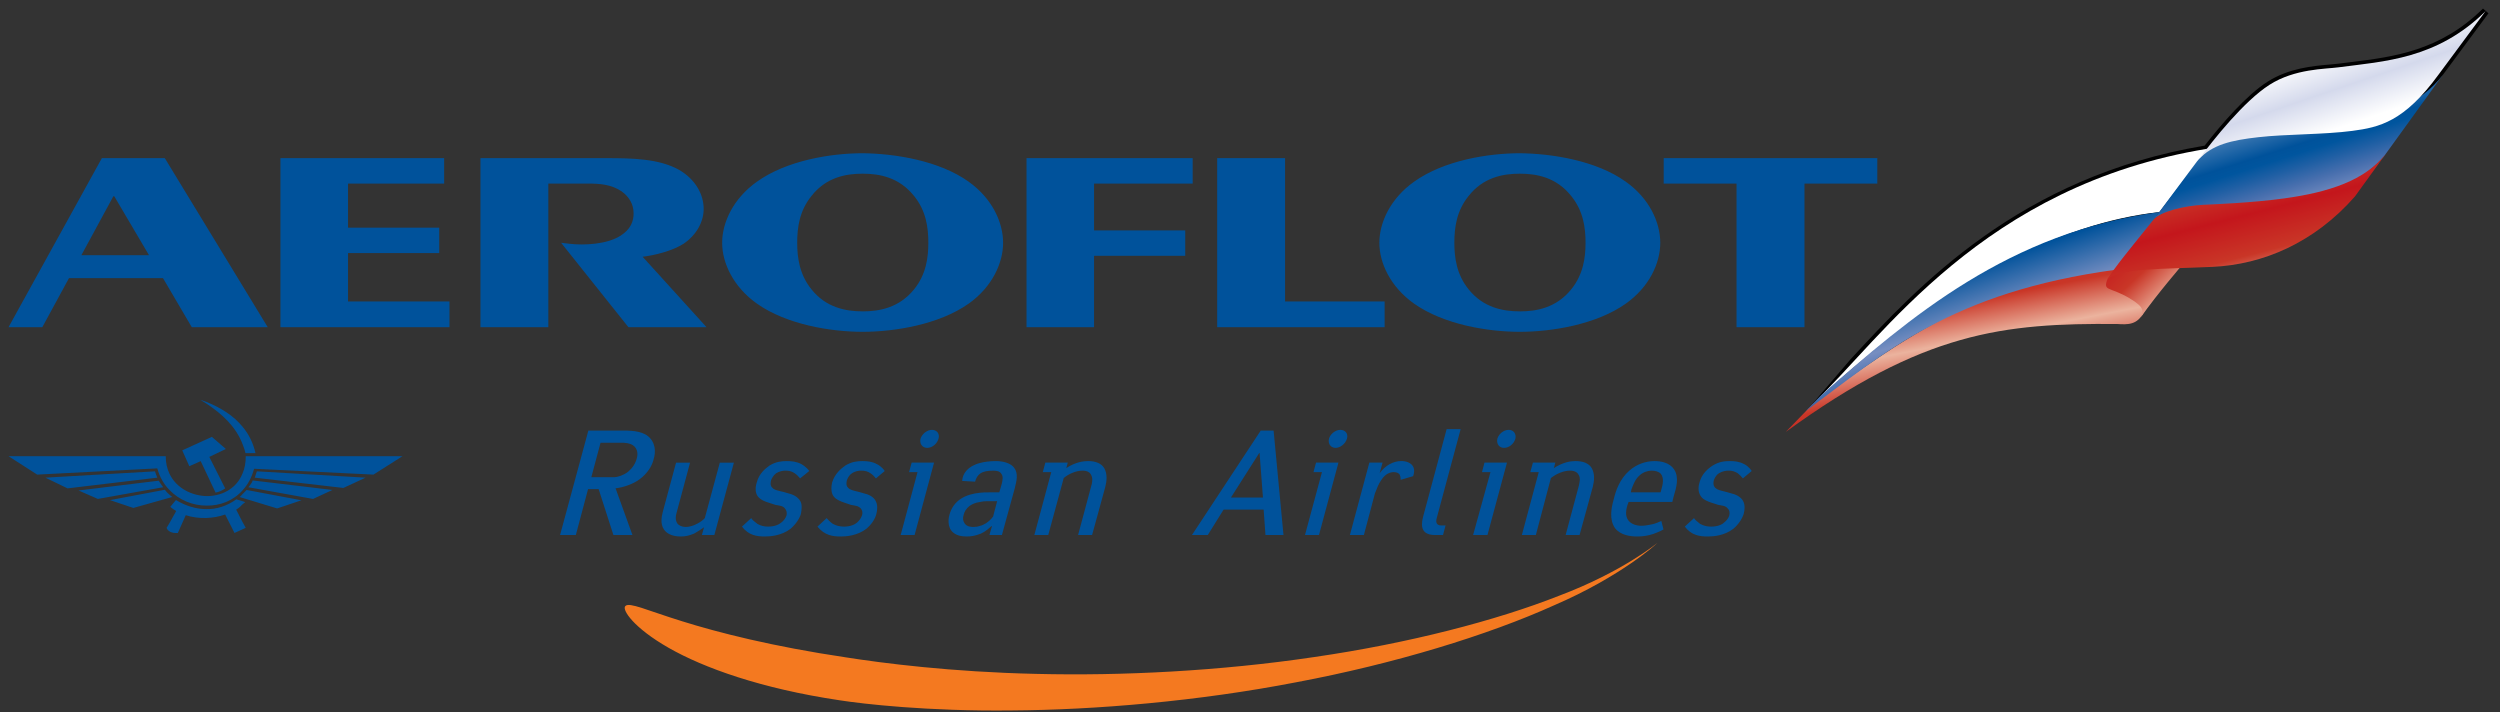 <svg width="193" height="55" viewBox="0 0 193 55" xmlns="http://www.w3.org/2000/svg"><rect x="0" y="0" width="193" height="55" fill="#333333" stroke="none"/><title>Aeroflot_Logo_en</title><defs><linearGradient x1="25.508%" y1="-3.83%" x2="69.499%" y2="92.844%" id="a"><stop stop-color="#C4161C" offset=".56%"/><stop stop-color="#C93627" offset="30%"/><stop stop-color="#EBB39E" offset="50%"/><stop stop-color="#C93627" offset="71.91%"/><stop stop-color="#C4161C" offset="100%"/></linearGradient><linearGradient x1="18.878%" y1="16.251%" x2="92.402%" y2="95.981%" id="b"><stop stop-color="#FFF" offset="0%"/><stop stop-color="#FFF" offset="34.27%"/><stop stop-color="#FFF" offset="55%"/><stop stop-color="#C2CAE3" offset="91.01%"/></linearGradient><linearGradient x1="36.366%" y1="27.417%" x2="65.807%" y2="76.189%" id="c"><stop stop-color="#00529B" offset="10.67%"/><stop stop-color="#778EC1" offset="50%"/><stop stop-color="#728ABF" offset="51.96%"/><stop stop-color="#3C69AA" offset="72.83%"/><stop stop-color="#00589F" offset="88.11%"/><stop stop-color="#00529B" offset="96.07%"/></linearGradient><linearGradient x1="8.478%" y1="-1.991%" x2="87.993%" y2="65.956%" id="d"><stop stop-color="#C4161C" offset=".56%"/><stop stop-color="#C93627" offset="49.44%"/><stop stop-color="#EBB39E" offset="100%"/></linearGradient><linearGradient x1="18.33%" y1=".313%" x2="80.078%" y2="97.189%" id="e"><stop stop-color="#C2CAE3" offset="7.3%"/><stop stop-color="#00529B" offset="50%"/><stop stop-color="#00559E" offset="54.5%"/><stop stop-color="#1F5FA4" offset="61.55%"/><stop stop-color="#486FAE" offset="70.25%"/><stop stop-color="#738BBF" offset="80.28%"/><stop stop-color="#ABB7D9" offset="91.29%"/><stop stop-color="#C2CAE3" offset="94.94%"/></linearGradient><linearGradient x1="17.889%" y1="-5.861%" x2="78.739%" y2="99.991%" id="f"><stop stop-color="#EBB39E" offset="5.62%"/><stop stop-color="#C93627" offset="32.78%"/><stop stop-color="#C4161C" offset="51.69%"/><stop stop-color="#C93627" offset="74.72%"/><stop stop-color="#EBB39E" offset="96.07%"/></linearGradient><linearGradient x1="18.581%" y1="2.282%" x2="81.899%" y2="98.45%" id="g"><stop stop-color="#FFF" offset="0%"/><stop stop-color="#FFF" offset="30%"/><stop stop-color="#D4D9EC" offset="50.56%"/><stop stop-color="#FFF" offset="70%"/><stop stop-color="#FFF" offset="100%"/></linearGradient></defs><g fill="none" fill-rule="evenodd"><path d="M7.554 38.517l-1.492-.652 6.19-.755c.11.18.217.337.342.504l-5.04.903zm16.616 0l1.494-.692-6.156-.734c-.054.2-.217.357-.328.524l4.99.903zm-.898.104l-1.876.63-2.666-.81-.23-.072c.088-.07.16-.14.23-.235.113-.088.203-.216.308-.308l4.234.796zm4.95-1.745l-1.714.794-6.84-.795c.057-.16.11-.323.162-.488l8.39.488zm.61-.237l2.234-1.418H18.97c0 .505-.074.94-.24 1.312-.463 1.205-1.633 1.783-2.804 1.766-1.15-.034-2.322-.628-2.844-1.728-.182-.4-.288-.824-.288-1.35H.66l2.213 1.418 9.27-.48c.18.662.51 1.24.94 1.666.74.778 1.797 1.207 2.843 1.207 1.028.023 2.07-.354 2.804-1.184.4-.43.705-.99.886-1.66l9.217.452zM18.73 40.314l.24.433-.24.11-.627.288-.72-1.425c-.45.16-.95.25-1.457.268-.54.02-1.1-.057-1.587-.215l-.61 1.372c-.2.015-.47 0-.648-.13-.092-.055-.182-.143-.218-.267l.218-.363.522-.935c-.164-.11-.306-.182-.453-.325l.434-.522c.74.45 1.55.7 2.343.7.793.02 1.58-.233 2.32-.755l.483.144.203.074c-.072.053-.128.103-.203.16-.14.144-.266.287-.498.414l.498.974zm0-7.366c.47.557.815 1.245.995 2.036h-.773c-.056-.233-.128-.468-.222-.684-.516-1.367-1.58-2.34-2.804-3.15-.162-.092-.307-.198-.47-.288.163.055.308.107.47.162 1.114.45 2.104 1.063 2.804 1.924zm-2.087 5.08c.203-.036.506-.146.74-.326l-1.226-2.43 1.28-.61-1.078-.935-.434.196-1.856.844.545 1.224.88-.392 1.148 2.43zm-3.345.34c-.073-.053-.147-.123-.216-.18-.144-.125-.272-.253-.357-.378l-4.232.798 1.8.605 3.005-.845zm-1.154-1.493c-.07-.16-.123-.323-.18-.488l-8.46.488 1.71.827 6.93-.827z" fill="#00529B"/><path d="M65.31 50.75c2.79.44 8.137 1.13 14.684 1.274 6.535.165 14.216-.217 21.476-1.302 7.26-1.053 14.063-2.823 18.895-4.732 4.87-1.834 7.59-4.07 7.58-4.078.025.014-2.812 2.6-7.97 4.818-5.103 2.304-12.31 4.513-19.9 5.94-7.58 1.468-15.53 2.138-22 2.177-6.465.075-11.49-.508-13.25-.784-6.084-.906-10.504-2.507-13.202-4.048-2.722-1.552-3.63-2.955-3.346-3.227.3-.324 1.657.33 4.403 1.18 2.75.86 6.933 1.936 12.63 2.782z" fill="#F47920"/><path d="M181.543 4.788l-1.037.13-.664.065c-1.247.108-3.128.268-4.788 1.325-1.646 1.05-3.533 3.246-4.852 4.934-14.297 2.394-22.136 10.865-27.323 16.478l-3.252 3.795.545-.17c9.743-8.99 18.433-13.798 26.57-14.697l.12-.013 1.084-1.414 2.28-2.99c.937-.844 2.235-1.143 4.144-1.36l3.334-.214 3.945-.276c2.252-.302 4.188-.82 6.844-4.47l3.618-4.884-.425-.367c-3.32 3.287-6.944 3.734-10.144 4.128zm.068.558c2.774-.34 5.85-.834 8.818-2.993-1.07 1.447-2.388 3.225-2.388 3.225-2.53 3.476-4.276 3.952-6.466 4.244 0 .002-3.893.272-3.893.272l-3.372.218c-1.424.16-2.46.464-3.37.917 1.267-1.597 2.95-3.508 4.422-4.447 1.54-.985 3.34-1.136 4.53-1.24l.692-.068 1.03-.13zm-11.847 6.57c-.256.332-2.263 2.963-2.263 2.963l-.945 1.233c-6.95.8-14.29 4.42-22.304 10.963 5.065-5.44 12.57-12.817 25.513-15.16zm10.818-6.44h.006-.005z" fill="#000"/><path d="M2.734 31.064c10.34-7.557 15.898-10.557 28.18-10.667l-2.646 3.57c-.498 1.058-1.27 1.01-2.084.96-8.78-.07-14.914.586-25.58 8.332l2.13-2.196z" fill="url(#a)" transform="translate(137.255 .086)"/><path d="M2.728 31.052c10.404-9.6 19.09-13.925 26.73-14.77.675-.893 3.008-3.89 3.715-4.888C15.763 14.237 8.065 26.02 2.728 31.052z" fill="url(#b)" transform="translate(137.255 .086)"/><path d="M3.262 30.503c-.206.198-.924.972-1.13 1.156 6.105-4.503 11.22-9.19 23.955-10.923.634-.72 2.487-3.155 3.36-4.454-11.61 1.578-19.204 8.06-26.185 14.22z" fill="url(#c)" transform="translate(137.255 .086)"/><path d="M28.038 24.378c.112-.394.386-.686-.905-1.447-1.52-.894-2.044-.517-1.708-1.427.25-.69 3.512-2.065 5.892-1.26 0 .002-2.11 2.45-3.28 4.135z" fill="url(#d)" transform="translate(137.255 .086)"/><path d="M37.184 10.27c-2.382.32-3.884.912-4.838 2.115L29.02 16.84c.726-.65 2.918-.968 5.292-1.03l.333.007c.1-.007.2 0 .302-.007.335-.008.69-.024 1.06-.033 3.37-.132 8.045-.607 10.775-3.788l4.09-5.658.49-.673c-3.552 4.678-11.66 4.274-14.178 4.61z" fill="url(#e)" transform="translate(137.255 .086)"/><path d="M39.16 15.22c-2.556.357-5.478.463-6.316.505-1.43.064-3.334.52-3.86 1.16-1.605 1.993-3.142 3.853-3.558 4.618.98-.906 4.206-.807 8.12-.987 3.91-.18 7.872-1.87 10.996-5.43l2.373-3.28c-1.59 2.037-4.388 2.943-7.756 3.413z" fill="url(#f)" transform="translate(137.255 .086)"/><path d="M43.29 5.11c-1.04.14-3.387.103-5.338 1.35-1.955 1.246-4.308 4.204-5.465 5.76 1.075-1.15 2.503-1.477 4.598-1.714 2.095-.242 5.12-.2 7.272-.49 2.066-.276 3.987-.69 6.655-4.357l3.62-4.886C50.88 4.49 46.78 4.644 43.288 5.11z" fill="url(#g)" transform="translate(137.255 .086)"/><g fill="#00529B"><path d="M26.868 23.274v-3.737h7.04v-1.962h-7.04v-3.402h7.42V12.21H21.65v13.05H34.7v-1.986h-7.832zM42.332 25.26V14.172h3.066c.933 0 1.796.07 2.583.596.573.406.933.986.933 1.705 0 .6-.213 1.218-1.003 1.72-1.03.67-2.823.762-3.95.626l-.644-.076 5.196 6.515h6.03l-4.933-5.438c.883-.097 2.3-.448 3.158-1 1.03-.698 1.555-1.727 1.555-2.687 0-1.075-.577-2.244-1.888-3.014-1.56-.883-3.687-.91-5.65-.91h-9.693v13.05h5.24zM84.46 17.788v-3.615h7.613V12.21H79.247v13.05h5.214V19.75h7.04v-1.964h-7.04zM93.965 12.21v13.05h12.928v-1.986h-7.685V12.21h-5.243zM144.927 12.21h-16.49v1.963h5.624V25.26h5.245V14.172h5.622V12.21zM117.33 11.83c-2.442 0-5.865.552-8.164 2.198-1.823 1.293-2.68 3.142-2.68 4.716 0 1.56.858 3.404 2.68 4.696 2.3 1.624 5.722 2.176 8.164 2.176 2.44 0 5.887-.552 8.183-2.176 1.822-1.292 2.66-3.137 2.66-4.696 0-1.574-.838-3.423-2.66-4.716-2.296-1.646-5.744-2.174-8.183-2.198zm0 12.208c-1.295 0-2.826-.288-3.954-1.702-.933-1.148-1.1-2.467-1.1-3.592 0-1.17.167-2.465 1.1-3.613 1.128-1.44 2.66-1.723 3.954-1.723 1.313 0 2.826.284 3.968 1.724.937 1.15 1.106 2.444 1.106 3.614 0 1.125-.17 2.444-1.106 3.592-1.142 1.415-2.655 1.702-3.968 1.702zM66.594 11.83c-2.44 0-5.862.552-8.16 2.198-1.822 1.293-2.684 3.142-2.684 4.716 0 1.56.862 3.404 2.685 4.696 2.297 1.624 5.72 2.176 8.16 2.176 2.438 0 5.888-.552 8.187-2.176 1.817-1.292 2.657-3.137 2.657-4.696 0-1.574-.84-3.423-2.658-4.716-2.3-1.646-5.75-2.174-8.188-2.198zm0 12.208c-1.293 0-2.826-.288-3.95-1.702-.932-1.148-1.1-2.467-1.1-3.592 0-1.17.168-2.465 1.1-3.613 1.124-1.44 2.657-1.723 3.95-1.723 1.314 0 2.825.284 3.973 1.724.934 1.15 1.1 2.444 1.1 3.614 0 1.125-.166 2.444-1.1 3.592-1.148 1.415-2.66 1.702-3.973 1.702zM3.266 25.26l2.06-3.79h7.256l2.224 3.79h5.863l-7.945-13.05h-4.86L.658 25.26h2.606zM6.283 19.7l2.467-4.546h.072l2.68 4.546H6.28z"/></g><g fill="#00529B"><path d="M55.57 35.715L54.41 40c-.145.17-.368.315-.57.422-.313.17-.624.26-.91.26-.284 0-.536-.114-.652-.29-.085-.142-.168-.366-.056-.766l1.05-3.91h-1.08l-1.017 3.77c-.086.343-.228.936.082 1.39.173.256.544.542 1.304.542.316 0 .63-.056 1.028-.227.253-.147.534-.314.764-.485l-.168.598h.962l1.51-5.588H55.57zM62.478 36.36c-.257-.338-.57-.507-.628-.538-.36-.193-.763-.226-1.108-.226-.367 0-.823.033-1.33.34-.37.26-.823.654-.99 1.31-.152.48-.09.847.082 1.076.197.257.538.396.826.48l.536.175c.28.057.567.057.735.28.087.116.177.26.118.54-.087.256-.253.425-.398.54-.197.172-.54.317-1.02.317-.312 0-.57-.064-.823-.206-.226-.168-.398-.31-.485-.45l-.713.656c.513.673 1.14.763 1.762.763.423 0 1.278-.055 1.99-.596.393-.337.68-.768.795-1.136.056-.288.112-.707-.028-.968-.203-.395-.656-.564-.912-.623l-.398-.115c-.507-.115-.736-.17-.85-.312-.11-.08-.2-.253-.11-.594.05-.14.17-.37.39-.54.285-.172.546-.2.742-.2.255 0 .482.06.682.2.17.112.31.257.425.4l.708-.572zM68.3 36.36c-.23-.338-.54-.507-.624-.538-.338-.193-.74-.226-1.078-.226-.392 0-.823.033-1.334.34-.37.26-.824.654-1.023 1.31-.107.48-.055.847.116 1.076.198.257.57.396.822.48l.51.175c.284.057.57.057.768.28.085.116.17.26.085.54-.084.256-.252.425-.37.54-.2.172-.537.317-1.02.317-.313 0-.566-.064-.85-.206-.23-.168-.372-.31-.484-.45l-.71.656c.546.673 1.167.763 1.788.763.43 0 1.276-.055 1.99-.596.396-.337.68-.768.765-1.136.085-.288.11-.707-.03-.968-.17-.395-.625-.564-.905-.623l-.4-.115c-.485-.115-.705-.17-.825-.312-.11-.08-.194-.253-.11-.594.056-.14.14-.37.397-.54.258-.172.538-.2.708-.2.287 0 .51.06.712.2.172.112.31.257.425.4l.678-.572zM70.38 35.715l-.2.734h.653l-1.3 4.853h1.074l1.503-5.588h-1.73zm.684-1.846c-.09.393.142.706.514.706.395 0 .76-.313.875-.707.11-.374-.114-.684-.512-.684-.362 0-.76.31-.876.683zM80.925 41.303l1.195-4.4c.375-.314.94-.57 1.45-.57.37 0 .57.142.652.31.172.26.087.683.027.855l-1.02 3.805h1.08l1.02-3.718c.116-.457.17-.996-.085-1.45-.23-.366-.65-.54-1.25-.54-.365 0-.99.087-1.676.54l.115-.42H80.7l-.195.733h.652l-1.305 4.854h1.073zM45.42 33.244l-2.183 8.06h1.217l.944-3.545h.817l1.14 3.543h1.469l-1.303-3.606c.598-.06 1.394-.34 1.873-.71.536-.398.94-.965 1.075-1.56.172-.573.093-1.164-.247-1.558-.457-.572-1.366-.626-2.02-.626H45.42zm2.02 3.598h-1.79l.712-2.664h1.617c.173 0 .707 0 .993.284.168.17.312.454.194.908-.112.426-.342.767-.678 1.05-.37.282-.77.398-1.05.422zM75.672 38.038c-1.134.114-2.074.568-2.384 1.735-.03.136-.058.253-.058.365v.198c.03.626.453 1.082 1.39 1.082.34 0 .68-.055 1.052-.205.03 0 .058-.02.11-.05.372-.172.65-.457.74-.54h.057l-.195.68h.964l.99-3.605c.145-.57.282-1.137-.03-1.56-.257-.4-.907-.542-1.415-.542-.487 0-.912.06-1.224.143-.988.252-1.362.85-1.39 1.39l.996.056c.08-.282.198-.484.395-.625.23-.166.57-.225.996-.225.23 0 .51.026.623.226.172.202.113.485.058.743l-.2.707h-.796c-.23 0-.48 0-.68.028zm0 2.553c-.17.065-.34.09-.513.09-.223 0-.51-.025-.678-.26-.142-.2-.173-.395-.086-.68.056-.224.168-.454.452-.68.17-.114.398-.257.824-.31.14-.033.31-.06.514-.06h.795l-.313 1.19c-.172.23-.34.37-.543.512-.167.09-.312.175-.452.2zM101.597 35.715l-.196.734h.654l-1.31 4.853h1.08l1.503-5.588h-1.73zm1-1.846c-.09.393.137.706.51.706.365 0 .763-.313.876-.707.116-.374-.113-.684-.51-.684-.366 0-.772.31-.877.683zM105.714 35.715l-1.502 5.588h1.08l.852-3.21c.14-.367.28-.736.482-1.02.34-.54.733-.624.965-.624.143 0 .31.025.426.14.08.087.113.252.113.454l.965-.284c.194-.565 0-.88-.34-1.046-.176-.085-.372-.12-.57-.12-.625 0-1.245.342-1.676.938l.225-.818h-1.02zM111.68 33.13l-1.785 6.643c-.138.507-.398 1.53.883 1.53h.622l.197-.736h-.308c-.54 0-.4-.458-.375-.567l1.848-6.87h-1.082zM114.6 35.715l-.19.734h.654l-1.34 4.853h1.108l1.506-5.588H114.6zm.996-1.846c-.087.393.142.706.51.706.4 0 .77-.313.88-.707.086-.374-.142-.684-.507-.684-.4 0-.768.31-.884.683zM118.568 41.303l1.162-4.4c.397-.314.966-.57 1.474-.57.37 0 .572.142.655.31.197.26.056.683.028.855l-1.02 3.805h1.075l1.022-3.718c.114-.457.172-.996-.085-1.45-.222-.366-.653-.54-1.245-.54-.4 0-.968.087-1.676.54l.112-.42h-1.73l-.2.733h.65l-1.302 4.855h1.078zM135.232 36.36c-.225-.338-.508-.507-.598-.538-.368-.193-.73-.226-1.075-.226-.405 0-.826.033-1.333.34-.4.26-.854.654-1.023 1.31-.15.48-.058.847.11 1.076.172.257.54.396.797.48l.54.175c.28.057.57.057.732.28.12.116.177.26.12.54-.082.256-.252.425-.398.54-.173.172-.512.317-1.02.317-.32 0-.545-.064-.83-.206-.223-.168-.39-.31-.478-.45l-.71.656c.51.673 1.138.763 1.76.763.455 0 1.278-.055 1.988-.596.4-.337.677-.768.795-1.136.084-.288.114-.707-.024-.968-.175-.395-.66-.564-.91-.623l-.403-.115c-.475-.115-.708-.17-.848-.312-.09-.08-.198-.253-.115-.594.057-.14.137-.37.4-.54.28-.172.563-.2.737-.2.282 0 .478.06.704.2.147.112.286.257.4.4l.682-.572zM92.02 41.303h1.22l1.22-1.96h3.092l.143 1.96h1.39l-.763-8.06h-.995l-5.308 8.06zm3.008-2.895l2.184-3.434h.027l.26 3.434h-2.472zM125.73 38.75h3.372l.09-.37c.225-.744.45-1.508.057-2.13-.343-.535-1.024-.654-1.51-.654-.718 0-1.407.257-1.955.738-.742.653-1.047 1.53-1.22 2.272-.17.597-.343 1.503.11 2.158.426.563 1.198.653 1.733.653.435 0 .837-.062 1.254-.205.223-.08.506-.196.76-.337l-.165-.654c-.26.115-.456.2-.742.262-.265.048-.514.107-.797.107-.422 0-.794-.144-.99-.394-.314-.37-.17-.942-.082-1.22l.084-.225zm.168-.74l.056-.25c.117-.29.257-.744.622-1.058.24-.233.608-.368.94-.368.286 0 .565.086.71.256.252.343.14.824.032 1.194l-.062.226h-2.298z"/></g></g></svg>